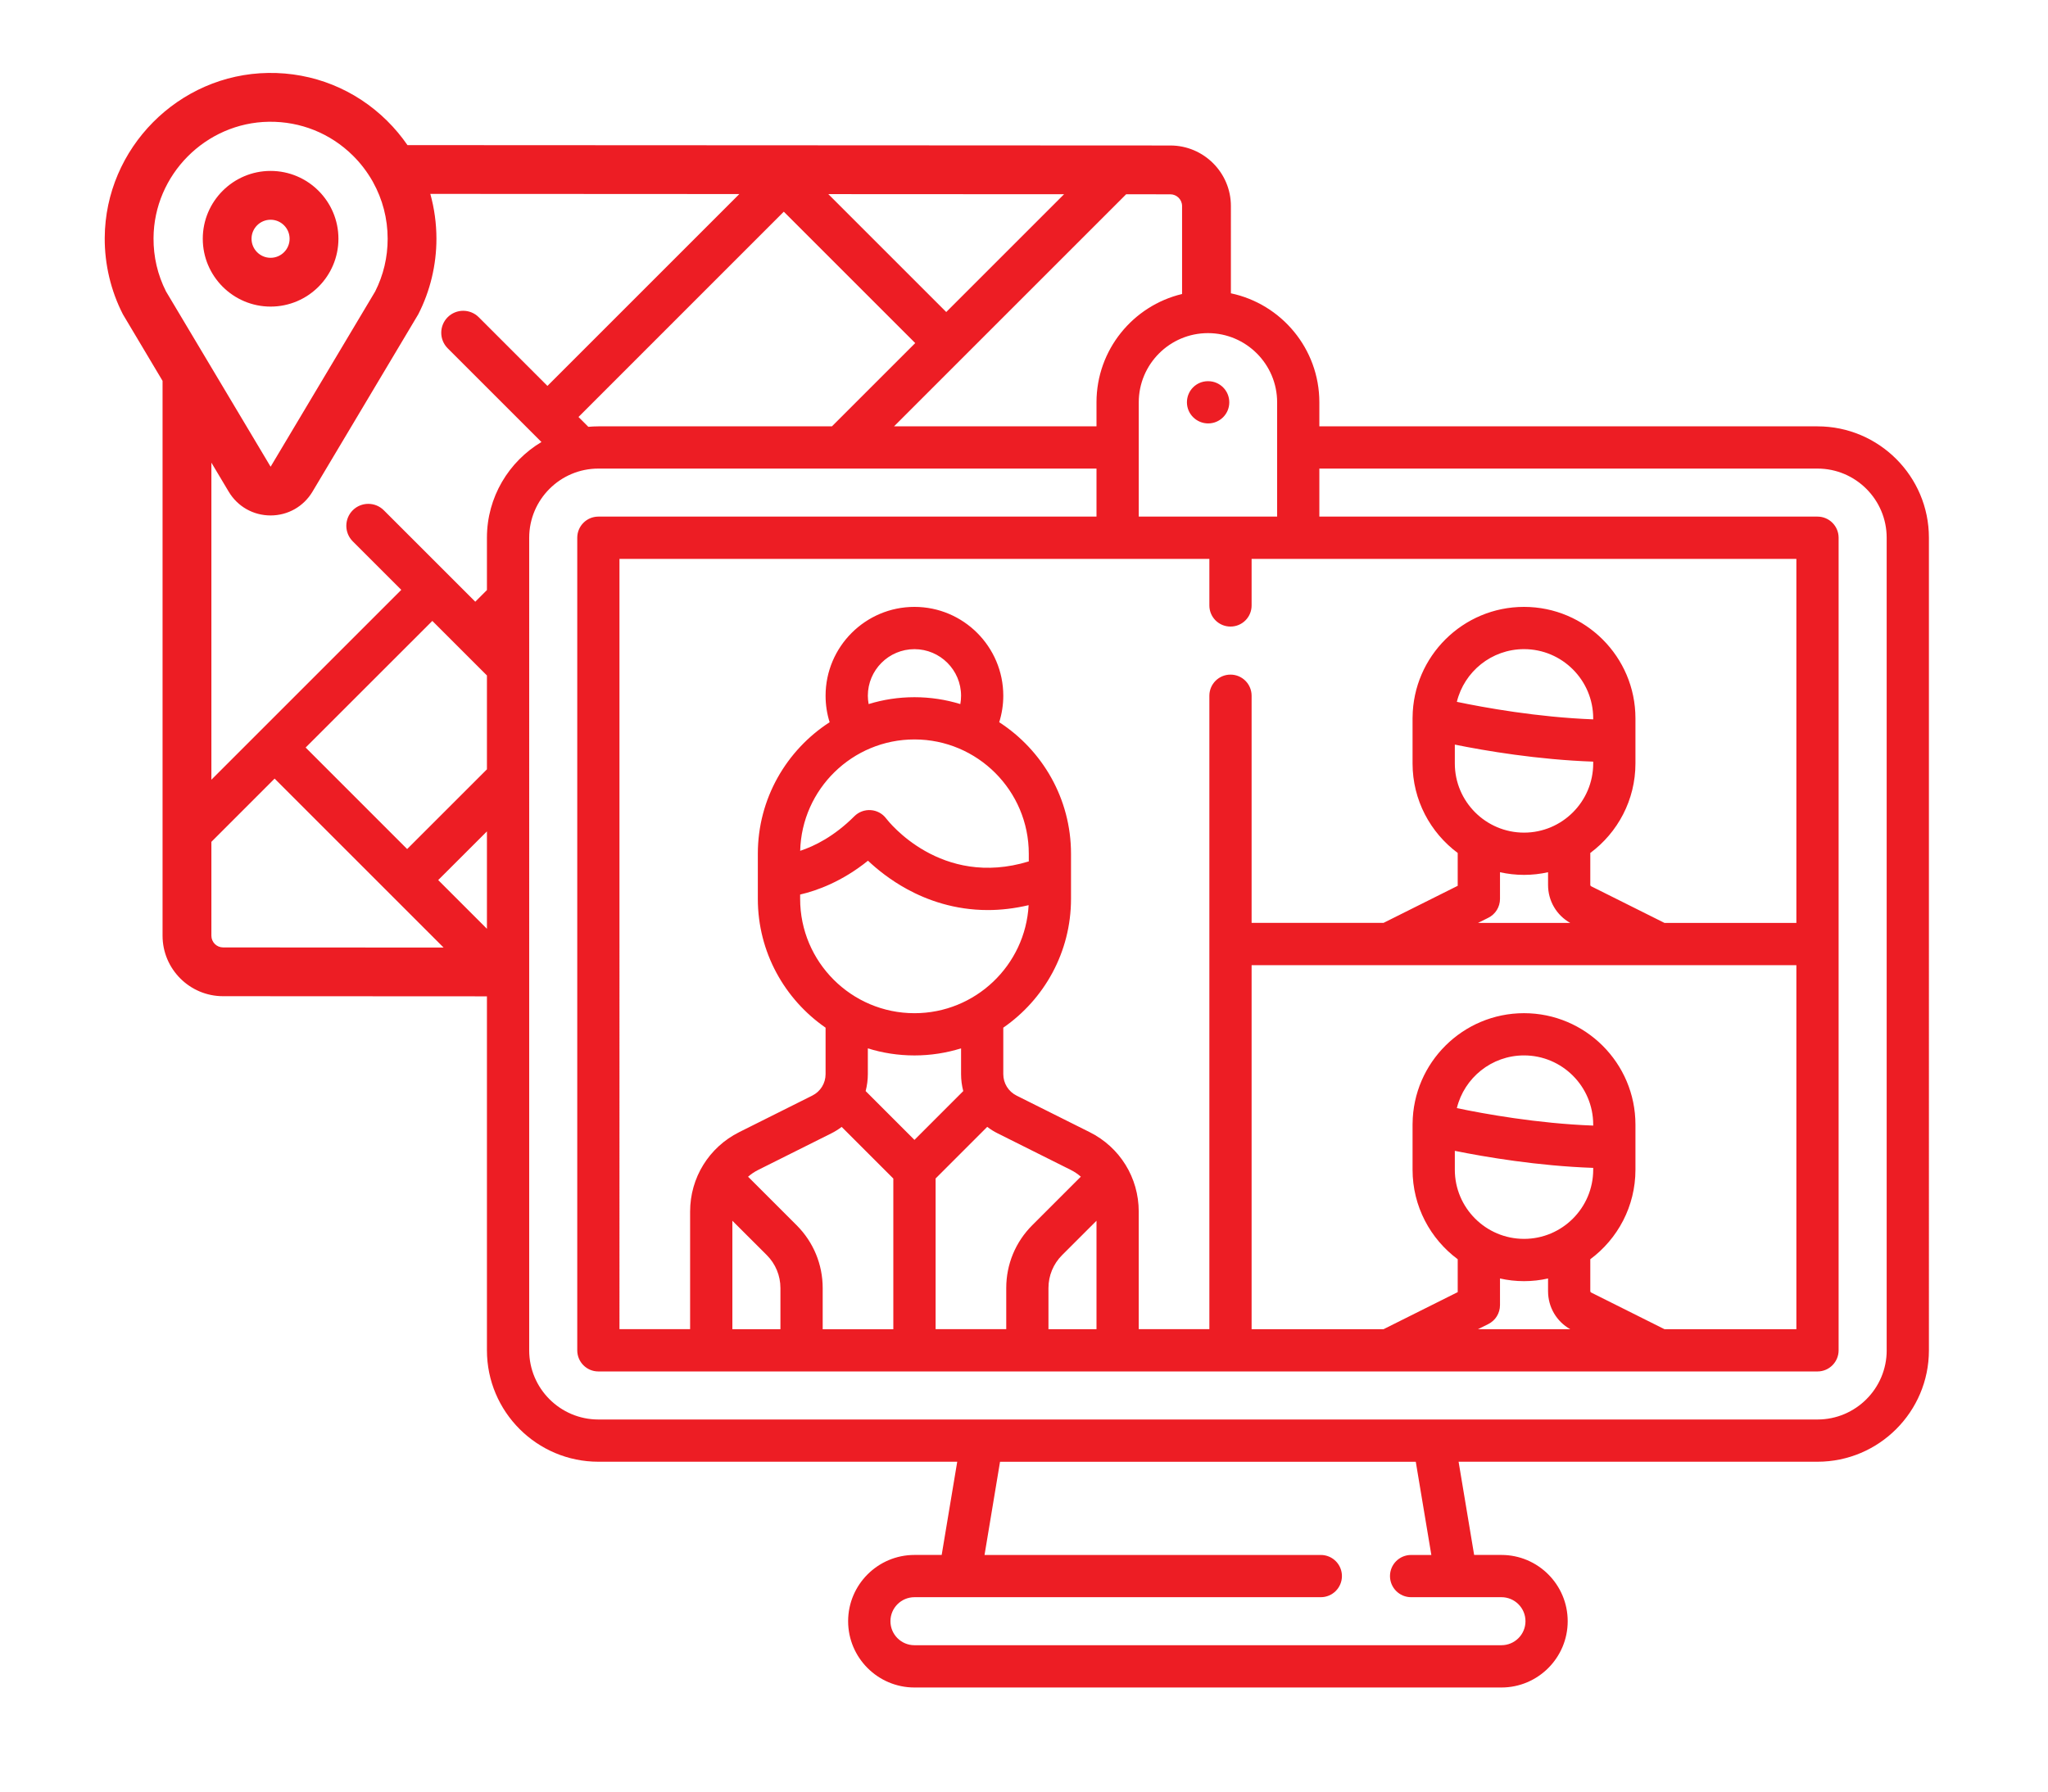 <?xml version="1.0" encoding="iso-8859-1"?>
<!-- Generator: Adobe Illustrator 21.1.0, SVG Export Plug-In . SVG Version: 6.00 Build 0)  -->
<svg version="1.1" id="Layer_1" xmlns="http://www.w3.org/2000/svg" xmlns:xlink="http://www.w3.org/1999/xlink" x="0px" y="0px"
	 viewBox="0 0 88 77" style="enable-background:new 0 0 88 77;" xml:space="preserve">
<g id="Branding_x2F_onsite-webcast">
	<g id="Page-1" transform="translate(4.5, 3)">
		<path id="Fill-1" style="fill:#ED1D24;" d="M47.414,15.198c0.501,0,0.907-0.405,0.907-0.907s-0.406-0.908-0.907-0.908h-0.009
			c-0.502,0-0.904,0.406-0.904,0.908S46.913,15.198,47.414,15.198"/>
		<path id="Fill-3" style="fill:#ED1D24;" d="M7.127,8.08c-0.451,0-0.819-0.367-0.819-0.819c0-0.451,0.368-0.817,0.819-0.817
			s0.817,0.367,0.817,0.817C7.945,7.713,7.578,8.08,7.127,8.08 M10.042,7.261c0-1.607-1.307-2.915-2.915-2.915
			S4.213,5.655,4.213,7.261c0,1.608,1.307,2.916,2.915,2.916S10.042,8.869,10.042,7.261"/>
		<g id="Group-7" transform="translate(0, 0.131)">
			<path id="Fill-5" style="fill:#ED1D24;" d="M73.596,57.877H21.211c-1.639,0-2.972-1.334-2.972-2.972V19.98
				c0-1.638,1.333-2.972,2.972-2.972h21.404v2.064H21.211c-0.502,0-0.907,0.408-0.907,0.908v34.924c0,0.501,0.405,0.908,0.907,0.908
				h52.385c0.501,0,0.907-0.408,0.907-0.908V19.98c0-0.501-0.406-0.908-0.907-0.908H52.191v-2.064h21.405
				c1.639,0,2.972,1.334,2.972,2.972v34.924h0.001C76.57,56.543,75.236,57.877,73.596,57.877z M60.015,65.514
				c0.57,0,1.033,0.463,1.033,1.032c0,0.57-0.463,1.032-1.033,1.032H34.793c-0.57,0-1.032-0.462-1.032-1.032
				c0-0.569,0.462-1.032,1.032-1.032h1.939h0.002h0.002h15.518c0.501,0,0.907-0.408,0.907-0.908c0-0.502-0.406-0.907-0.907-0.907
				h-14.45l0.666-4.006h17.864l0.669,4.006h-0.87c-0.501,0-0.907,0.405-0.907,0.907c0,0.501,0.406,0.908,0.907,0.908h1.937h0.002
				h0.002H60.015z M16.423,19.98v2.249l-0.501,0.501L11.992,18.8c-0.368-0.368-0.966-0.368-1.335,0
				c-0.368,0.368-0.368,0.966,0,1.335l2.086,2.085l-8.16,8.16V16.753L5.327,18c0.381,0.639,1.054,1.022,1.8,1.022
				c0.745,0,1.418-0.383,1.8-1.022c0,0,4.536-7.604,4.546-7.624c0.511-0.997,0.78-2.119,0.78-3.245c0-0.662-0.091-1.309-0.263-1.929
				l13.278,0.007l-8.245,8.246l-2.952-2.953c-0.369-0.368-0.966-0.368-1.335,0c-0.368,0.369-0.368,0.966,0,1.335l4.029,4.029h0.001
				C17.364,16.703,16.423,18.233,16.423,19.98z M16.423,29.933l-3.428,3.427l-4.362-4.363l5.444-5.442l2.346,2.345V29.933z
				 M16.423,36.787l-2.094-2.094l2.094-2.092V36.787z M5.087,37.588c-0.278,0-0.504-0.226-0.504-0.504V33.05L7.3,30.332l7.261,7.262
				L5.087,37.588z M2.632,9.392c-0.36-0.714-0.54-1.484-0.535-2.291c0.016-2.718,2.24-4.962,4.958-4.999
				c1.359-0.017,2.637,0.496,3.603,1.448c0.333,0.328,0.612,0.696,0.839,1.089c0.009,0.019,0.02,0.037,0.031,0.056
				c0.41,0.737,0.629,1.57,0.629,2.438c0,0.796-0.181,1.557-0.535,2.261l-4.494,7.534L2.632,9.392z M34.826,11.614l-3.58,3.579
				h2.669l9.974-9.974l1.898,0.001c0.278,0,0.505,0.227,0.505,0.504v3.781c-2.106,0.502-3.677,2.398-3.677,4.655v1.033H21.211
				c-0.146,0-0.29,0.008-0.431,0.02l-0.423-0.423l8.822-8.823L34.826,11.614z M41.221,5.217l-5.062,5.062l-5.067-5.067L41.221,5.217
				z M50.377,14.159v4.913h-5.946v-2.964c0-0.002,0.001-0.006,0.001-0.008c0-0.002-0.001-0.005-0.001-0.007V14.16
				c0-1.639,1.334-2.974,2.974-2.974C49.043,11.187,50.377,12.521,50.377,14.159z M40.551,52.228c0-0.534,0.208-1.038,0.586-1.416
				l1.478-1.477v4.661h-2.064V52.228z M35.701,47.519L37.92,45.3c0.14,0.106,0.29,0.201,0.45,0.28l3.139,1.57
				c0.16,0.079,0.304,0.178,0.434,0.293c-0.01,0.009-0.02,0.017-0.031,0.027l-2.057,2.057c-0.721,0.722-1.118,1.68-1.118,2.7v1.768
				h-3.035V47.519z M32.696,43.762c0.06-0.234,0.094-0.478,0.094-0.728v-1.108c0.632,0.198,1.306,0.304,2.003,0.304
				c0.697,0,1.369-0.107,2.003-0.304v1.108c0,0.25,0.033,0.494,0.094,0.728l-2.097,2.098L32.696,43.762z M32.796,33.861
				c0.397,0.374,0.963,0.831,1.684,1.225c0.853,0.466,2.03,0.896,3.469,0.896c0.546,0,1.132-0.065,1.75-0.21
				c-0.14,2.584-2.287,4.643-4.905,4.643c-2.709,0-4.913-2.203-4.913-4.913v-0.187C30.603,35.148,31.676,34.762,32.796,33.861z
				 M32.79,26.772c0-1.105,0.898-2.003,2.003-2.003c1.104,0,2.003,0.898,2.003,2.003c0,0.12-0.011,0.24-0.032,0.357
				c-0.623-0.191-1.285-0.295-1.971-0.295c-0.685,0-1.345,0.103-1.969,0.295C32.804,27.011,32.79,26.893,32.79,26.772z
				 M34.793,28.649c2.709,0,4.913,2.204,4.913,4.913v0.329c-3.779,1.157-6.031-1.718-6.128-1.844
				c-0.157-0.211-0.399-0.342-0.661-0.36c-0.263-0.019-0.52,0.077-0.706,0.263c-0.866,0.866-1.714,1.284-2.328,1.486
				C29.95,30.786,32.126,28.649,34.793,28.649z M29.034,52.228v1.768h-2.065v-4.661l1.479,1.477
				C28.826,51.191,29.034,51.695,29.034,52.228z M29.731,49.529l-2.057-2.057c-0.01-0.01-0.02-0.018-0.032-0.027
				c0.129-0.115,0.275-0.213,0.434-0.293l3.139-1.57c0.161-0.079,0.311-0.175,0.451-0.28l2.219,2.219v6.477H30.85v-1.768
				C30.85,51.21,30.452,50.251,29.731,49.529z M67.02,36.534l-3.153-1.576c-0.02-0.01-0.034-0.032-0.034-0.055v-1.375
				c1.176-0.874,1.94-2.273,1.94-3.847v-1.94c0-2.64-2.148-4.789-4.788-4.789c-2.627,0-4.765,2.125-4.788,4.748v0.01
				c0,0.009-0.001,0.019-0.001,0.031v1.94c0,1.574,0.764,2.972,1.94,3.847v1.412l-3.187,1.593h-5.669v-9.762
				c0-0.502-0.405-0.908-0.907-0.908c-0.502,0-0.908,0.406-0.908,0.908v27.224h-3.035v-5.055c0-1.454-0.808-2.764-2.111-3.414
				l-3.139-1.57c-0.352-0.176-0.57-0.53-0.57-0.923v-1.996c1.756-1.215,2.91-3.243,2.91-5.536v-0.951v-0.003v-0.986
				c0-2.367-1.231-4.452-3.085-5.652c0.115-0.367,0.175-0.752,0.175-1.138c0-2.106-1.713-3.819-3.818-3.819
				c-2.105,0-3.818,1.713-3.818,3.819c0,0.391,0.059,0.772,0.174,1.138c-1.854,1.2-3.085,3.285-3.085,5.652v1.94
				c0,2.293,1.155,4.321,2.911,5.536v1.996c0,0.393-0.219,0.747-0.571,0.923l-3.139,1.57c-1.301,0.651-2.111,1.96-2.111,3.414v5.055
				h-3.035V20.889h25.347v2.003c0,0.501,0.406,0.906,0.908,0.906c0.502,0,0.907-0.405,0.907-0.906v-2.003h23.408v15.645H67.02z
				 M62.969,36.534h-3.96l0.442-0.22c0.308-0.153,0.502-0.468,0.502-0.812v-1.146c0.333,0.074,0.678,0.114,1.033,0.114
				c0.354,0,0.699-0.04,1.032-0.114v0.547C62.018,35.585,62.38,36.202,62.969,36.534z M58.099,27.033
				c0.318-1.299,1.492-2.265,2.887-2.265c1.638,0,2.972,1.334,2.972,2.974v0.044C61.555,27.695,59.254,27.275,58.099,27.033z
				 M63.958,29.603v0.079c0,1.638-1.334,2.972-2.972,2.972c-1.639,0-2.974-1.334-2.974-2.972v-0.811
				C59.31,29.135,61.568,29.519,63.958,29.603z M58.099,44.494c0.318-1.299,1.492-2.265,2.887-2.265
				c1.638,0,2.972,1.334,2.972,2.972v0.044C61.555,45.156,59.254,44.736,58.099,44.494z M60.986,50.114
				c-1.639,0-2.974-1.333-2.974-2.972v-0.811c1.298,0.262,3.556,0.648,5.946,0.732v0.078C63.958,48.781,62.624,50.114,60.986,50.114
				z M62.972,53.996h-3.965l0.444-0.221c0.308-0.154,0.502-0.468,0.502-0.812v-1.147c0.333,0.075,0.678,0.115,1.033,0.115
				c0.354,0,0.699-0.04,1.032-0.115v0.547C62.018,53.047,62.381,53.664,62.972,53.996z M63.867,52.418
				c-0.02-0.009-0.034-0.031-0.034-0.054v-1.375c1.176-0.873,1.94-2.272,1.94-3.847v-1.94c0-2.64-2.148-4.788-4.788-4.788
				c-2.627,0-4.765,2.125-4.788,4.747c0,0.003,0,0.007,0,0.01c0,0.009-0.001,0.02-0.001,0.031v1.94c0,1.575,0.764,2.974,1.94,3.847
				v1.414l-3.189,1.594h-5.667V38.351h23.408v15.645h-5.667L63.867,52.418z M73.596,15.193H52.191v-1.033
				c0-2.301-1.633-4.228-3.801-4.685V5.723c0-1.432-1.166-2.6-2.6-2.601L13.009,3.106c-0.257-0.372-0.55-0.724-0.879-1.049
				c-1.368-1.35-3.18-2.08-5.105-2.053C3.175,0.058,0.023,3.236,0,7.088c-0.007,1.141,0.263,2.278,0.78,3.288
				c0.01,0.02,1.705,2.862,1.705,2.862v23.845c0,1.434,1.167,2.601,2.6,2.601l11.338,0.006v15.214c0,2.64,2.148,4.788,4.788,4.788
				h15.42l-0.668,4.006h-1.171c-1.57,0-2.849,1.277-2.849,2.848c0,1.57,1.278,2.849,2.849,2.849h25.222
				c1.57,0,2.848-1.278,2.848-2.849c0-1.57-1.277-2.848-2.848-2.848h-1.172l-0.668-4.006h15.421c2.64,0,4.788-2.148,4.788-4.788
				V19.98C78.384,17.341,76.236,15.193,73.596,15.193z"/>
		</g>
	</g>
</g>
</svg>
